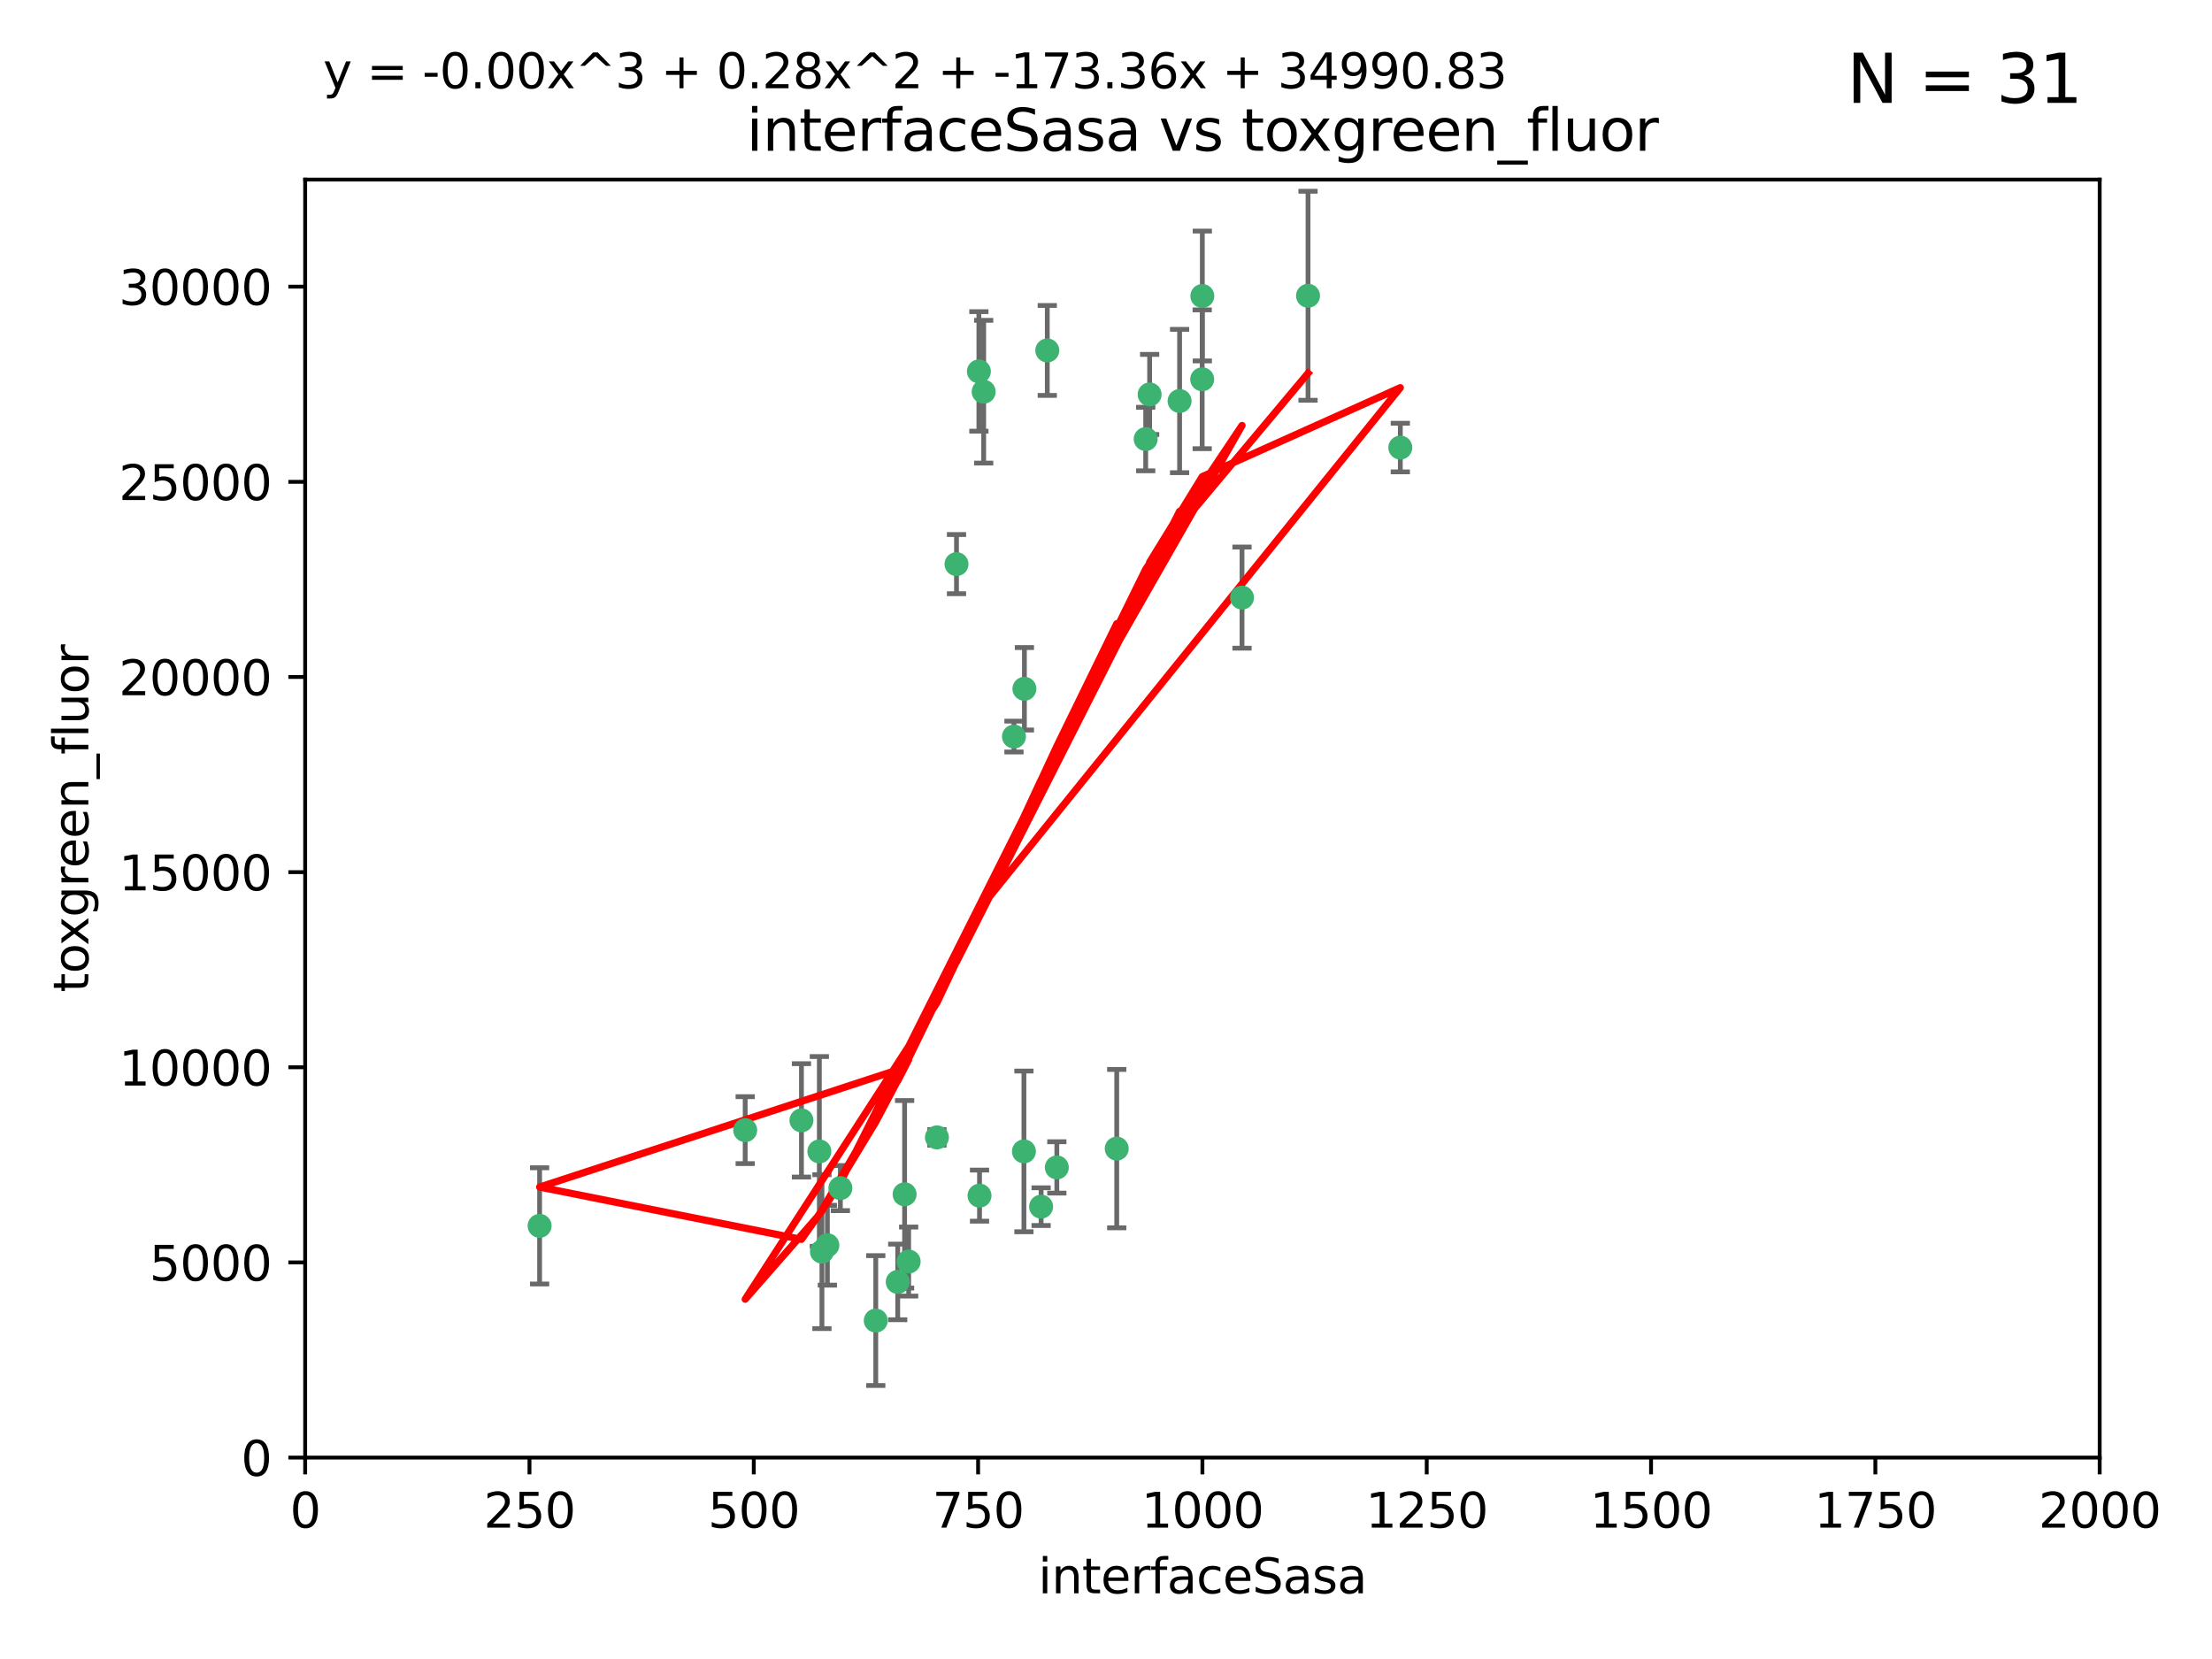 <?xml version="1.0" encoding="utf-8" standalone="no"?>
<!DOCTYPE svg PUBLIC "-//W3C//DTD SVG 1.1//EN"
  "http://www.w3.org/Graphics/SVG/1.1/DTD/svg11.dtd">
<svg xmlns:xlink="http://www.w3.org/1999/xlink" width="460.8pt" height="345.6pt" viewBox="0 0 460.8 345.6" xmlns="http://www.w3.org/2000/svg" version="1.1">
 <defs>
  <style type="text/css">*{stroke-linejoin: round; stroke-linecap: butt}</style>
 </defs>
 <g id="figure_1">
  <g id="patch_1">
   <path d="M 0 345.6 
L 460.8 345.6 
L 460.8 0 
L 0 0 
z
" style="fill: #ffffff"/>
  </g>
  <g id="axes_1">
   <g id="patch_2">
    <path d="M 63.571 303.64 
L 437.4 303.64 
L 437.4 37.411 
L 63.571 37.411 
z
" style="fill: #ffffff"/>
   </g>
   <g id="PathCollection_1">
    <defs>
     <path id="mfb8c1e4108" d="M 0 1.118 
C 0.297 1.118 0.581 1 0.791 0.791 
C 1 0.581 1.118 0.297 1.118 0 
C 1.118 -0.297 1 -0.581 0.791 -0.791 
C 0.581 -1 0.297 -1.118 0 -1.118 
C -0.297 -1.118 -0.581 -1 -0.791 -0.791 
C -1 -0.581 -1.118 -0.297 -1.118 0 
C -1.118 0.297 -1 0.581 -0.791 0.791 
C -0.581 1 -0.297 1.118 0 1.118 
z
" style="stroke: #3cb371"/>
    </defs>
    <g clip-path="url(#pf3db6f2de0)">
     <use xlink:href="#mfb8c1e4108" x="272.484" y="61.614" style="fill: #3cb371; stroke: #3cb371"/>
     <use xlink:href="#mfb8c1e4108" x="239.489" y="82.171" style="fill: #3cb371; stroke: #3cb371"/>
     <use xlink:href="#mfb8c1e4108" x="250.437" y="79.013" style="fill: #3cb371; stroke: #3cb371"/>
     <use xlink:href="#mfb8c1e4108" x="218.168" y="73.004" style="fill: #3cb371; stroke: #3cb371"/>
     <use xlink:href="#mfb8c1e4108" x="258.734" y="124.496" style="fill: #3cb371; stroke: #3cb371"/>
     <use xlink:href="#mfb8c1e4108" x="238.669" y="91.463" style="fill: #3cb371; stroke: #3cb371"/>
     <use xlink:href="#mfb8c1e4108" x="213.404" y="143.488" style="fill: #3cb371; stroke: #3cb371"/>
     <use xlink:href="#mfb8c1e4108" x="245.731" y="83.54" style="fill: #3cb371; stroke: #3cb371"/>
     <use xlink:href="#mfb8c1e4108" x="204.916" y="81.601" style="fill: #3cb371; stroke: #3cb371"/>
     <use xlink:href="#mfb8c1e4108" x="291.711" y="93.237" style="fill: #3cb371; stroke: #3cb371"/>
     <use xlink:href="#mfb8c1e4108" x="250.465" y="61.664" style="fill: #3cb371; stroke: #3cb371"/>
     <use xlink:href="#mfb8c1e4108" x="199.256" y="117.515" style="fill: #3cb371; stroke: #3cb371"/>
     <use xlink:href="#mfb8c1e4108" x="216.882" y="251.367" style="fill: #3cb371; stroke: #3cb371"/>
     <use xlink:href="#mfb8c1e4108" x="203.92" y="77.373" style="fill: #3cb371; stroke: #3cb371"/>
     <use xlink:href="#mfb8c1e4108" x="232.635" y="239.279" style="fill: #3cb371; stroke: #3cb371"/>
     <use xlink:href="#mfb8c1e4108" x="220.157" y="243.195" style="fill: #3cb371; stroke: #3cb371"/>
     <use xlink:href="#mfb8c1e4108" x="211.23" y="153.437" style="fill: #3cb371; stroke: #3cb371"/>
     <use xlink:href="#mfb8c1e4108" x="213.303" y="239.858" style="fill: #3cb371; stroke: #3cb371"/>
     <use xlink:href="#mfb8c1e4108" x="175.066" y="247.505" style="fill: #3cb371; stroke: #3cb371"/>
     <use xlink:href="#mfb8c1e4108" x="172.357" y="259.404" style="fill: #3cb371; stroke: #3cb371"/>
     <use xlink:href="#mfb8c1e4108" x="166.957" y="233.39" style="fill: #3cb371; stroke: #3cb371"/>
     <use xlink:href="#mfb8c1e4108" x="112.41" y="255.371" style="fill: #3cb371; stroke: #3cb371"/>
     <use xlink:href="#mfb8c1e4108" x="188.445" y="248.797" style="fill: #3cb371; stroke: #3cb371"/>
     <use xlink:href="#mfb8c1e4108" x="170.686" y="239.862" style="fill: #3cb371; stroke: #3cb371"/>
     <use xlink:href="#mfb8c1e4108" x="155.238" y="235.431" style="fill: #3cb371; stroke: #3cb371"/>
     <use xlink:href="#mfb8c1e4108" x="195.181" y="236.943" style="fill: #3cb371; stroke: #3cb371"/>
     <use xlink:href="#mfb8c1e4108" x="204.052" y="249.072" style="fill: #3cb371; stroke: #3cb371"/>
     <use xlink:href="#mfb8c1e4108" x="187.013" y="267.05" style="fill: #3cb371; stroke: #3cb371"/>
     <use xlink:href="#mfb8c1e4108" x="189.29" y="262.805" style="fill: #3cb371; stroke: #3cb371"/>
     <use xlink:href="#mfb8c1e4108" x="182.439" y="275.102" style="fill: #3cb371; stroke: #3cb371"/>
     <use xlink:href="#mfb8c1e4108" x="171.225" y="260.738" style="fill: #3cb371; stroke: #3cb371"/>
    </g>
   </g>
   <g id="matplotlib.axis_1">
    <g id="xtick_1">
     <g id="line2d_1">
      <defs>
       <path id="mc86c12ac5c" d="M 0 0 
L 0 3.5 
" style="stroke: #000000; stroke-width: 0.8"/>
      </defs>
      <g>
       <use xlink:href="#mc86c12ac5c" x="63.571" y="303.64" style="stroke: #000000; stroke-width: 0.8"/>
      </g>
     </g>
     <g id="text_1">
      <!-- 0 -->
      <g transform="translate(60.39 318.238)scale(0.1 -0.1)">
       <defs>
        <path id="DejaVuSans-30" d="M 2034 4250 
Q 1547 4250 1301 3770 
Q 1056 3291 1056 2328 
Q 1056 1369 1301 889 
Q 1547 409 2034 409 
Q 2525 409 2770 889 
Q 3016 1369 3016 2328 
Q 3016 3291 2770 3770 
Q 2525 4250 2034 4250 
z
M 2034 4750 
Q 2819 4750 3233 4129 
Q 3647 3509 3647 2328 
Q 3647 1150 3233 529 
Q 2819 -91 2034 -91 
Q 1250 -91 836 529 
Q 422 1150 422 2328 
Q 422 3509 836 4129 
Q 1250 4750 2034 4750 
z
" transform="scale(0.016)"/>
       </defs>
       <use xlink:href="#DejaVuSans-30"/>
      </g>
     </g>
    </g>
    <g id="xtick_2">
     <g id="line2d_2">
      <g>
       <use xlink:href="#mc86c12ac5c" x="110.3" y="303.64" style="stroke: #000000; stroke-width: 0.8"/>
      </g>
     </g>
     <g id="text_2">
      <!-- 250 -->
      <g transform="translate(100.756 318.238)scale(0.1 -0.1)">
       <defs>
        <path id="DejaVuSans-32" d="M 1228 531 
L 3431 531 
L 3431 0 
L 469 0 
L 469 531 
Q 828 903 1448 1529 
Q 2069 2156 2228 2338 
Q 2531 2678 2651 2914 
Q 2772 3150 2772 3378 
Q 2772 3750 2511 3984 
Q 2250 4219 1831 4219 
Q 1534 4219 1204 4116 
Q 875 4013 500 3803 
L 500 4441 
Q 881 4594 1212 4672 
Q 1544 4750 1819 4750 
Q 2544 4750 2975 4387 
Q 3406 4025 3406 3419 
Q 3406 3131 3298 2873 
Q 3191 2616 2906 2266 
Q 2828 2175 2409 1742 
Q 1991 1309 1228 531 
z
" transform="scale(0.016)"/>
        <path id="DejaVuSans-35" d="M 691 4666 
L 3169 4666 
L 3169 4134 
L 1269 4134 
L 1269 2991 
Q 1406 3038 1543 3061 
Q 1681 3084 1819 3084 
Q 2600 3084 3056 2656 
Q 3513 2228 3513 1497 
Q 3513 744 3044 326 
Q 2575 -91 1722 -91 
Q 1428 -91 1123 -41 
Q 819 9 494 109 
L 494 744 
Q 775 591 1075 516 
Q 1375 441 1709 441 
Q 2250 441 2565 725 
Q 2881 1009 2881 1497 
Q 2881 1984 2565 2268 
Q 2250 2553 1709 2553 
Q 1456 2553 1204 2497 
Q 953 2441 691 2322 
L 691 4666 
z
" transform="scale(0.016)"/>
       </defs>
       <use xlink:href="#DejaVuSans-32"/>
       <use xlink:href="#DejaVuSans-35" x="63.623"/>
       <use xlink:href="#DejaVuSans-30" x="127.246"/>
      </g>
     </g>
    </g>
    <g id="xtick_3">
     <g id="line2d_3">
      <g>
       <use xlink:href="#mc86c12ac5c" x="157.028" y="303.64" style="stroke: #000000; stroke-width: 0.8"/>
      </g>
     </g>
     <g id="text_3">
      <!-- 500 -->
      <g transform="translate(147.485 318.238)scale(0.1 -0.1)">
       <use xlink:href="#DejaVuSans-35"/>
       <use xlink:href="#DejaVuSans-30" x="63.623"/>
       <use xlink:href="#DejaVuSans-30" x="127.246"/>
      </g>
     </g>
    </g>
    <g id="xtick_4">
     <g id="line2d_4">
      <g>
       <use xlink:href="#mc86c12ac5c" x="203.757" y="303.64" style="stroke: #000000; stroke-width: 0.8"/>
      </g>
     </g>
     <g id="text_4">
      <!-- 750 -->
      <g transform="translate(194.213 318.238)scale(0.1 -0.1)">
       <defs>
        <path id="DejaVuSans-37" d="M 525 4666 
L 3525 4666 
L 3525 4397 
L 1831 0 
L 1172 0 
L 2766 4134 
L 525 4134 
L 525 4666 
z
" transform="scale(0.016)"/>
       </defs>
       <use xlink:href="#DejaVuSans-37"/>
       <use xlink:href="#DejaVuSans-35" x="63.623"/>
       <use xlink:href="#DejaVuSans-30" x="127.246"/>
      </g>
     </g>
    </g>
    <g id="xtick_5">
     <g id="line2d_5">
      <g>
       <use xlink:href="#mc86c12ac5c" x="250.486" y="303.64" style="stroke: #000000; stroke-width: 0.8"/>
      </g>
     </g>
     <g id="text_5">
      <!-- 1000 -->
      <g transform="translate(237.761 318.238)scale(0.1 -0.1)">
       <defs>
        <path id="DejaVuSans-31" d="M 794 531 
L 1825 531 
L 1825 4091 
L 703 3866 
L 703 4441 
L 1819 4666 
L 2450 4666 
L 2450 531 
L 3481 531 
L 3481 0 
L 794 0 
L 794 531 
z
" transform="scale(0.016)"/>
       </defs>
       <use xlink:href="#DejaVuSans-31"/>
       <use xlink:href="#DejaVuSans-30" x="63.623"/>
       <use xlink:href="#DejaVuSans-30" x="127.246"/>
       <use xlink:href="#DejaVuSans-30" x="190.869"/>
      </g>
     </g>
    </g>
    <g id="xtick_6">
     <g id="line2d_6">
      <g>
       <use xlink:href="#mc86c12ac5c" x="297.214" y="303.64" style="stroke: #000000; stroke-width: 0.8"/>
      </g>
     </g>
     <g id="text_6">
      <!-- 1250 -->
      <g transform="translate(284.489 318.238)scale(0.1 -0.1)">
       <use xlink:href="#DejaVuSans-31"/>
       <use xlink:href="#DejaVuSans-32" x="63.623"/>
       <use xlink:href="#DejaVuSans-35" x="127.246"/>
       <use xlink:href="#DejaVuSans-30" x="190.869"/>
      </g>
     </g>
    </g>
    <g id="xtick_7">
     <g id="line2d_7">
      <g>
       <use xlink:href="#mc86c12ac5c" x="343.943" y="303.64" style="stroke: #000000; stroke-width: 0.8"/>
      </g>
     </g>
     <g id="text_7">
      <!-- 1500 -->
      <g transform="translate(331.218 318.238)scale(0.1 -0.1)">
       <use xlink:href="#DejaVuSans-31"/>
       <use xlink:href="#DejaVuSans-35" x="63.623"/>
       <use xlink:href="#DejaVuSans-30" x="127.246"/>
       <use xlink:href="#DejaVuSans-30" x="190.869"/>
      </g>
     </g>
    </g>
    <g id="xtick_8">
     <g id="line2d_8">
      <g>
       <use xlink:href="#mc86c12ac5c" x="390.671" y="303.64" style="stroke: #000000; stroke-width: 0.8"/>
      </g>
     </g>
     <g id="text_8">
      <!-- 1750 -->
      <g transform="translate(377.946 318.238)scale(0.1 -0.1)">
       <use xlink:href="#DejaVuSans-31"/>
       <use xlink:href="#DejaVuSans-37" x="63.623"/>
       <use xlink:href="#DejaVuSans-35" x="127.246"/>
       <use xlink:href="#DejaVuSans-30" x="190.869"/>
      </g>
     </g>
    </g>
    <g id="xtick_9">
     <g id="line2d_9">
      <g>
       <use xlink:href="#mc86c12ac5c" x="437.4" y="303.64" style="stroke: #000000; stroke-width: 0.8"/>
      </g>
     </g>
     <g id="text_9">
      <!-- 2000 -->
      <g transform="translate(424.675 318.238)scale(0.1 -0.1)">
       <use xlink:href="#DejaVuSans-32"/>
       <use xlink:href="#DejaVuSans-30" x="63.623"/>
       <use xlink:href="#DejaVuSans-30" x="127.246"/>
       <use xlink:href="#DejaVuSans-30" x="190.869"/>
      </g>
     </g>
    </g>
    <g id="text_10">
     <!-- interfaceSasa -->
     <g transform="translate(216.279 331.917)scale(0.1 -0.1)">
      <defs>
       <path id="DejaVuSans-69" d="M 603 3500 
L 1178 3500 
L 1178 0 
L 603 0 
L 603 3500 
z
M 603 4863 
L 1178 4863 
L 1178 4134 
L 603 4134 
L 603 4863 
z
" transform="scale(0.016)"/>
       <path id="DejaVuSans-6e" d="M 3513 2113 
L 3513 0 
L 2938 0 
L 2938 2094 
Q 2938 2591 2744 2837 
Q 2550 3084 2163 3084 
Q 1697 3084 1428 2787 
Q 1159 2491 1159 1978 
L 1159 0 
L 581 0 
L 581 3500 
L 1159 3500 
L 1159 2956 
Q 1366 3272 1645 3428 
Q 1925 3584 2291 3584 
Q 2894 3584 3203 3211 
Q 3513 2838 3513 2113 
z
" transform="scale(0.016)"/>
       <path id="DejaVuSans-74" d="M 1172 4494 
L 1172 3500 
L 2356 3500 
L 2356 3053 
L 1172 3053 
L 1172 1153 
Q 1172 725 1289 603 
Q 1406 481 1766 481 
L 2356 481 
L 2356 0 
L 1766 0 
Q 1100 0 847 248 
Q 594 497 594 1153 
L 594 3053 
L 172 3053 
L 172 3500 
L 594 3500 
L 594 4494 
L 1172 4494 
z
" transform="scale(0.016)"/>
       <path id="DejaVuSans-65" d="M 3597 1894 
L 3597 1613 
L 953 1613 
Q 991 1019 1311 708 
Q 1631 397 2203 397 
Q 2534 397 2845 478 
Q 3156 559 3463 722 
L 3463 178 
Q 3153 47 2828 -22 
Q 2503 -91 2169 -91 
Q 1331 -91 842 396 
Q 353 884 353 1716 
Q 353 2575 817 3079 
Q 1281 3584 2069 3584 
Q 2775 3584 3186 3129 
Q 3597 2675 3597 1894 
z
M 3022 2063 
Q 3016 2534 2758 2815 
Q 2500 3097 2075 3097 
Q 1594 3097 1305 2825 
Q 1016 2553 972 2059 
L 3022 2063 
z
" transform="scale(0.016)"/>
       <path id="DejaVuSans-72" d="M 2631 2963 
Q 2534 3019 2420 3045 
Q 2306 3072 2169 3072 
Q 1681 3072 1420 2755 
Q 1159 2438 1159 1844 
L 1159 0 
L 581 0 
L 581 3500 
L 1159 3500 
L 1159 2956 
Q 1341 3275 1631 3429 
Q 1922 3584 2338 3584 
Q 2397 3584 2469 3576 
Q 2541 3569 2628 3553 
L 2631 2963 
z
" transform="scale(0.016)"/>
       <path id="DejaVuSans-66" d="M 2375 4863 
L 2375 4384 
L 1825 4384 
Q 1516 4384 1395 4259 
Q 1275 4134 1275 3809 
L 1275 3500 
L 2222 3500 
L 2222 3053 
L 1275 3053 
L 1275 0 
L 697 0 
L 697 3053 
L 147 3053 
L 147 3500 
L 697 3500 
L 697 3744 
Q 697 4328 969 4595 
Q 1241 4863 1831 4863 
L 2375 4863 
z
" transform="scale(0.016)"/>
       <path id="DejaVuSans-61" d="M 2194 1759 
Q 1497 1759 1228 1600 
Q 959 1441 959 1056 
Q 959 750 1161 570 
Q 1363 391 1709 391 
Q 2188 391 2477 730 
Q 2766 1069 2766 1631 
L 2766 1759 
L 2194 1759 
z
M 3341 1997 
L 3341 0 
L 2766 0 
L 2766 531 
Q 2569 213 2275 61 
Q 1981 -91 1556 -91 
Q 1019 -91 701 211 
Q 384 513 384 1019 
Q 384 1609 779 1909 
Q 1175 2209 1959 2209 
L 2766 2209 
L 2766 2266 
Q 2766 2663 2505 2880 
Q 2244 3097 1772 3097 
Q 1472 3097 1187 3025 
Q 903 2953 641 2809 
L 641 3341 
Q 956 3463 1253 3523 
Q 1550 3584 1831 3584 
Q 2591 3584 2966 3190 
Q 3341 2797 3341 1997 
z
" transform="scale(0.016)"/>
       <path id="DejaVuSans-63" d="M 3122 3366 
L 3122 2828 
Q 2878 2963 2633 3030 
Q 2388 3097 2138 3097 
Q 1578 3097 1268 2742 
Q 959 2388 959 1747 
Q 959 1106 1268 751 
Q 1578 397 2138 397 
Q 2388 397 2633 464 
Q 2878 531 3122 666 
L 3122 134 
Q 2881 22 2623 -34 
Q 2366 -91 2075 -91 
Q 1284 -91 818 406 
Q 353 903 353 1747 
Q 353 2603 823 3093 
Q 1294 3584 2113 3584 
Q 2378 3584 2631 3529 
Q 2884 3475 3122 3366 
z
" transform="scale(0.016)"/>
       <path id="DejaVuSans-53" d="M 3425 4513 
L 3425 3897 
Q 3066 4069 2747 4153 
Q 2428 4238 2131 4238 
Q 1616 4238 1336 4038 
Q 1056 3838 1056 3469 
Q 1056 3159 1242 3001 
Q 1428 2844 1947 2747 
L 2328 2669 
Q 3034 2534 3370 2195 
Q 3706 1856 3706 1288 
Q 3706 609 3251 259 
Q 2797 -91 1919 -91 
Q 1588 -91 1214 -16 
Q 841 59 441 206 
L 441 856 
Q 825 641 1194 531 
Q 1563 422 1919 422 
Q 2459 422 2753 634 
Q 3047 847 3047 1241 
Q 3047 1584 2836 1778 
Q 2625 1972 2144 2069 
L 1759 2144 
Q 1053 2284 737 2584 
Q 422 2884 422 3419 
Q 422 4038 858 4394 
Q 1294 4750 2059 4750 
Q 2388 4750 2728 4690 
Q 3069 4631 3425 4513 
z
" transform="scale(0.016)"/>
       <path id="DejaVuSans-73" d="M 2834 3397 
L 2834 2853 
Q 2591 2978 2328 3040 
Q 2066 3103 1784 3103 
Q 1356 3103 1142 2972 
Q 928 2841 928 2578 
Q 928 2378 1081 2264 
Q 1234 2150 1697 2047 
L 1894 2003 
Q 2506 1872 2764 1633 
Q 3022 1394 3022 966 
Q 3022 478 2636 193 
Q 2250 -91 1575 -91 
Q 1294 -91 989 -36 
Q 684 19 347 128 
L 347 722 
Q 666 556 975 473 
Q 1284 391 1588 391 
Q 1994 391 2212 530 
Q 2431 669 2431 922 
Q 2431 1156 2273 1281 
Q 2116 1406 1581 1522 
L 1381 1569 
Q 847 1681 609 1914 
Q 372 2147 372 2553 
Q 372 3047 722 3315 
Q 1072 3584 1716 3584 
Q 2034 3584 2315 3537 
Q 2597 3491 2834 3397 
z
" transform="scale(0.016)"/>
      </defs>
      <use xlink:href="#DejaVuSans-69"/>
      <use xlink:href="#DejaVuSans-6e" x="27.783"/>
      <use xlink:href="#DejaVuSans-74" x="91.162"/>
      <use xlink:href="#DejaVuSans-65" x="130.371"/>
      <use xlink:href="#DejaVuSans-72" x="191.895"/>
      <use xlink:href="#DejaVuSans-66" x="233.008"/>
      <use xlink:href="#DejaVuSans-61" x="268.213"/>
      <use xlink:href="#DejaVuSans-63" x="329.492"/>
      <use xlink:href="#DejaVuSans-65" x="384.473"/>
      <use xlink:href="#DejaVuSans-53" x="445.996"/>
      <use xlink:href="#DejaVuSans-61" x="509.473"/>
      <use xlink:href="#DejaVuSans-73" x="570.752"/>
      <use xlink:href="#DejaVuSans-61" x="622.852"/>
     </g>
    </g>
   </g>
   <g id="matplotlib.axis_2">
    <g id="ytick_1">
     <g id="line2d_10">
      <defs>
       <path id="m702f157331" d="M 0 0 
L -3.5 0 
" style="stroke: #000000; stroke-width: 0.8"/>
      </defs>
      <g>
       <use xlink:href="#m702f157331" x="63.571" y="303.64" style="stroke: #000000; stroke-width: 0.8"/>
      </g>
     </g>
     <g id="text_11">
      <!-- 0 -->
      <g transform="translate(50.209 307.439)scale(0.1 -0.1)">
       <use xlink:href="#DejaVuSans-30"/>
      </g>
     </g>
    </g>
    <g id="ytick_2">
     <g id="line2d_11">
      <g>
       <use xlink:href="#m702f157331" x="63.571" y="262.986" style="stroke: #000000; stroke-width: 0.8"/>
      </g>
     </g>
     <g id="text_12">
      <!-- 5000 -->
      <g transform="translate(31.121 266.786)scale(0.1 -0.1)">
       <use xlink:href="#DejaVuSans-35"/>
       <use xlink:href="#DejaVuSans-30" x="63.623"/>
       <use xlink:href="#DejaVuSans-30" x="127.246"/>
       <use xlink:href="#DejaVuSans-30" x="190.869"/>
      </g>
     </g>
    </g>
    <g id="ytick_3">
     <g id="line2d_12">
      <g>
       <use xlink:href="#m702f157331" x="63.571" y="222.333" style="stroke: #000000; stroke-width: 0.8"/>
      </g>
     </g>
     <g id="text_13">
      <!-- 10000 -->
      <g transform="translate(24.759 226.132)scale(0.1 -0.1)">
       <use xlink:href="#DejaVuSans-31"/>
       <use xlink:href="#DejaVuSans-30" x="63.623"/>
       <use xlink:href="#DejaVuSans-30" x="127.246"/>
       <use xlink:href="#DejaVuSans-30" x="190.869"/>
       <use xlink:href="#DejaVuSans-30" x="254.492"/>
      </g>
     </g>
    </g>
    <g id="ytick_4">
     <g id="line2d_13">
      <g>
       <use xlink:href="#m702f157331" x="63.571" y="181.679" style="stroke: #000000; stroke-width: 0.8"/>
      </g>
     </g>
     <g id="text_14">
      <!-- 15000 -->
      <g transform="translate(24.759 185.478)scale(0.1 -0.1)">
       <use xlink:href="#DejaVuSans-31"/>
       <use xlink:href="#DejaVuSans-35" x="63.623"/>
       <use xlink:href="#DejaVuSans-30" x="127.246"/>
       <use xlink:href="#DejaVuSans-30" x="190.869"/>
       <use xlink:href="#DejaVuSans-30" x="254.492"/>
      </g>
     </g>
    </g>
    <g id="ytick_5">
     <g id="line2d_14">
      <g>
       <use xlink:href="#m702f157331" x="63.571" y="141.026" style="stroke: #000000; stroke-width: 0.8"/>
      </g>
     </g>
     <g id="text_15">
      <!-- 20000 -->
      <g transform="translate(24.759 144.825)scale(0.1 -0.1)">
       <use xlink:href="#DejaVuSans-32"/>
       <use xlink:href="#DejaVuSans-30" x="63.623"/>
       <use xlink:href="#DejaVuSans-30" x="127.246"/>
       <use xlink:href="#DejaVuSans-30" x="190.869"/>
       <use xlink:href="#DejaVuSans-30" x="254.492"/>
      </g>
     </g>
    </g>
    <g id="ytick_6">
     <g id="line2d_15">
      <g>
       <use xlink:href="#m702f157331" x="63.571" y="100.372" style="stroke: #000000; stroke-width: 0.8"/>
      </g>
     </g>
     <g id="text_16">
      <!-- 25000 -->
      <g transform="translate(24.759 104.171)scale(0.1 -0.1)">
       <use xlink:href="#DejaVuSans-32"/>
       <use xlink:href="#DejaVuSans-35" x="63.623"/>
       <use xlink:href="#DejaVuSans-30" x="127.246"/>
       <use xlink:href="#DejaVuSans-30" x="190.869"/>
       <use xlink:href="#DejaVuSans-30" x="254.492"/>
      </g>
     </g>
    </g>
    <g id="ytick_7">
     <g id="line2d_16">
      <g>
       <use xlink:href="#m702f157331" x="63.571" y="59.718" style="stroke: #000000; stroke-width: 0.8"/>
      </g>
     </g>
     <g id="text_17">
      <!-- 30000 -->
      <g transform="translate(24.759 63.518)scale(0.1 -0.1)">
       <defs>
        <path id="DejaVuSans-33" d="M 2597 2516 
Q 3050 2419 3304 2112 
Q 3559 1806 3559 1356 
Q 3559 666 3084 287 
Q 2609 -91 1734 -91 
Q 1441 -91 1130 -33 
Q 819 25 488 141 
L 488 750 
Q 750 597 1062 519 
Q 1375 441 1716 441 
Q 2309 441 2620 675 
Q 2931 909 2931 1356 
Q 2931 1769 2642 2001 
Q 2353 2234 1838 2234 
L 1294 2234 
L 1294 2753 
L 1863 2753 
Q 2328 2753 2575 2939 
Q 2822 3125 2822 3475 
Q 2822 3834 2567 4026 
Q 2313 4219 1838 4219 
Q 1578 4219 1281 4162 
Q 984 4106 628 3988 
L 628 4550 
Q 988 4650 1302 4700 
Q 1616 4750 1894 4750 
Q 2613 4750 3031 4423 
Q 3450 4097 3450 3541 
Q 3450 3153 3228 2886 
Q 3006 2619 2597 2516 
z
" transform="scale(0.016)"/>
       </defs>
       <use xlink:href="#DejaVuSans-33"/>
       <use xlink:href="#DejaVuSans-30" x="63.623"/>
       <use xlink:href="#DejaVuSans-30" x="127.246"/>
       <use xlink:href="#DejaVuSans-30" x="190.869"/>
       <use xlink:href="#DejaVuSans-30" x="254.492"/>
      </g>
     </g>
    </g>
    <g id="text_18">
     <!-- toxgreen_fluor -->
     <g transform="translate(18.401 206.72)rotate(-90)scale(0.1 -0.1)">
      <defs>
       <path id="DejaVuSans-6f" d="M 1959 3097 
Q 1497 3097 1228 2736 
Q 959 2375 959 1747 
Q 959 1119 1226 758 
Q 1494 397 1959 397 
Q 2419 397 2687 759 
Q 2956 1122 2956 1747 
Q 2956 2369 2687 2733 
Q 2419 3097 1959 3097 
z
M 1959 3584 
Q 2709 3584 3137 3096 
Q 3566 2609 3566 1747 
Q 3566 888 3137 398 
Q 2709 -91 1959 -91 
Q 1206 -91 779 398 
Q 353 888 353 1747 
Q 353 2609 779 3096 
Q 1206 3584 1959 3584 
z
" transform="scale(0.016)"/>
       <path id="DejaVuSans-78" d="M 3513 3500 
L 2247 1797 
L 3578 0 
L 2900 0 
L 1881 1375 
L 863 0 
L 184 0 
L 1544 1831 
L 300 3500 
L 978 3500 
L 1906 2253 
L 2834 3500 
L 3513 3500 
z
" transform="scale(0.016)"/>
       <path id="DejaVuSans-67" d="M 2906 1791 
Q 2906 2416 2648 2759 
Q 2391 3103 1925 3103 
Q 1463 3103 1205 2759 
Q 947 2416 947 1791 
Q 947 1169 1205 825 
Q 1463 481 1925 481 
Q 2391 481 2648 825 
Q 2906 1169 2906 1791 
z
M 3481 434 
Q 3481 -459 3084 -895 
Q 2688 -1331 1869 -1331 
Q 1566 -1331 1297 -1286 
Q 1028 -1241 775 -1147 
L 775 -588 
Q 1028 -725 1275 -790 
Q 1522 -856 1778 -856 
Q 2344 -856 2625 -561 
Q 2906 -266 2906 331 
L 2906 616 
Q 2728 306 2450 153 
Q 2172 0 1784 0 
Q 1141 0 747 490 
Q 353 981 353 1791 
Q 353 2603 747 3093 
Q 1141 3584 1784 3584 
Q 2172 3584 2450 3431 
Q 2728 3278 2906 2969 
L 2906 3500 
L 3481 3500 
L 3481 434 
z
" transform="scale(0.016)"/>
       <path id="DejaVuSans-5f" d="M 3263 -1063 
L 3263 -1509 
L -63 -1509 
L -63 -1063 
L 3263 -1063 
z
" transform="scale(0.016)"/>
       <path id="DejaVuSans-6c" d="M 603 4863 
L 1178 4863 
L 1178 0 
L 603 0 
L 603 4863 
z
" transform="scale(0.016)"/>
       <path id="DejaVuSans-75" d="M 544 1381 
L 544 3500 
L 1119 3500 
L 1119 1403 
Q 1119 906 1312 657 
Q 1506 409 1894 409 
Q 2359 409 2629 706 
Q 2900 1003 2900 1516 
L 2900 3500 
L 3475 3500 
L 3475 0 
L 2900 0 
L 2900 538 
Q 2691 219 2414 64 
Q 2138 -91 1772 -91 
Q 1169 -91 856 284 
Q 544 659 544 1381 
z
M 1991 3584 
L 1991 3584 
z
" transform="scale(0.016)"/>
      </defs>
      <use xlink:href="#DejaVuSans-74"/>
      <use xlink:href="#DejaVuSans-6f" x="39.209"/>
      <use xlink:href="#DejaVuSans-78" x="97.266"/>
      <use xlink:href="#DejaVuSans-67" x="156.445"/>
      <use xlink:href="#DejaVuSans-72" x="219.922"/>
      <use xlink:href="#DejaVuSans-65" x="258.785"/>
      <use xlink:href="#DejaVuSans-65" x="320.309"/>
      <use xlink:href="#DejaVuSans-6e" x="381.832"/>
      <use xlink:href="#DejaVuSans-5f" x="445.211"/>
      <use xlink:href="#DejaVuSans-66" x="495.211"/>
      <use xlink:href="#DejaVuSans-6c" x="530.416"/>
      <use xlink:href="#DejaVuSans-75" x="558.199"/>
      <use xlink:href="#DejaVuSans-6f" x="621.578"/>
      <use xlink:href="#DejaVuSans-72" x="682.76"/>
     </g>
    </g>
   </g>
   <g id="LineCollection_1">
    <path d="M 272.484 83.38 
L 272.484 39.848 
" clip-path="url(#pf3db6f2de0)" style="fill: none; stroke: #696969"/>
    <path d="M 239.489 90.514 
L 239.489 73.828 
" clip-path="url(#pf3db6f2de0)" style="fill: none; stroke: #696969"/>
    <path d="M 250.437 93.467 
L 250.437 64.559 
" clip-path="url(#pf3db6f2de0)" style="fill: none; stroke: #696969"/>
    <path d="M 218.168 82.377 
L 218.168 63.632 
" clip-path="url(#pf3db6f2de0)" style="fill: none; stroke: #696969"/>
    <path d="M 258.734 135.03 
L 258.734 113.961 
" clip-path="url(#pf3db6f2de0)" style="fill: none; stroke: #696969"/>
    <path d="M 238.669 98.075 
L 238.669 84.85 
" clip-path="url(#pf3db6f2de0)" style="fill: none; stroke: #696969"/>
    <path d="M 213.404 152.078 
L 213.404 134.898 
" clip-path="url(#pf3db6f2de0)" style="fill: none; stroke: #696969"/>
    <path d="M 245.731 98.468 
L 245.731 68.613 
" clip-path="url(#pf3db6f2de0)" style="fill: none; stroke: #696969"/>
    <path d="M 204.916 96.47 
L 204.916 66.732 
" clip-path="url(#pf3db6f2de0)" style="fill: none; stroke: #696969"/>
    <path d="M 291.711 98.3 
L 291.711 88.175 
" clip-path="url(#pf3db6f2de0)" style="fill: none; stroke: #696969"/>
    <path d="M 250.465 75.185 
L 250.465 48.142 
" clip-path="url(#pf3db6f2de0)" style="fill: none; stroke: #696969"/>
    <path d="M 199.256 123.677 
L 199.256 111.354 
" clip-path="url(#pf3db6f2de0)" style="fill: none; stroke: #696969"/>
    <path d="M 216.882 255.294 
L 216.882 247.44 
" clip-path="url(#pf3db6f2de0)" style="fill: none; stroke: #696969"/>
    <path d="M 203.92 89.821 
L 203.92 64.926 
" clip-path="url(#pf3db6f2de0)" style="fill: none; stroke: #696969"/>
    <path d="M 232.635 255.778 
L 232.635 222.78 
" clip-path="url(#pf3db6f2de0)" style="fill: none; stroke: #696969"/>
    <path d="M 220.157 248.545 
L 220.157 237.845 
" clip-path="url(#pf3db6f2de0)" style="fill: none; stroke: #696969"/>
    <path d="M 211.23 156.651 
L 211.23 150.223 
" clip-path="url(#pf3db6f2de0)" style="fill: none; stroke: #696969"/>
    <path d="M 213.303 256.597 
L 213.303 223.118 
" clip-path="url(#pf3db6f2de0)" style="fill: none; stroke: #696969"/>
    <path d="M 175.066 252.2 
L 175.066 242.809 
" clip-path="url(#pf3db6f2de0)" style="fill: none; stroke: #696969"/>
    <path d="M 172.357 267.717 
L 172.357 251.092 
" clip-path="url(#pf3db6f2de0)" style="fill: none; stroke: #696969"/>
    <path d="M 166.957 245.201 
L 166.957 221.579 
" clip-path="url(#pf3db6f2de0)" style="fill: none; stroke: #696969"/>
    <path d="M 112.41 267.477 
L 112.41 243.266 
" clip-path="url(#pf3db6f2de0)" style="fill: none; stroke: #696969"/>
    <path d="M 188.445 268.328 
L 188.445 229.266 
" clip-path="url(#pf3db6f2de0)" style="fill: none; stroke: #696969"/>
    <path d="M 170.686 259.624 
L 170.686 220.1 
" clip-path="url(#pf3db6f2de0)" style="fill: none; stroke: #696969"/>
    <path d="M 155.238 242.403 
L 155.238 228.458 
" clip-path="url(#pf3db6f2de0)" style="fill: none; stroke: #696969"/>
    <path d="M 195.181 238.573 
L 195.181 235.313 
" clip-path="url(#pf3db6f2de0)" style="fill: none; stroke: #696969"/>
    <path d="M 204.052 254.396 
L 204.052 243.748 
" clip-path="url(#pf3db6f2de0)" style="fill: none; stroke: #696969"/>
    <path d="M 187.013 274.924 
L 187.013 259.176 
" clip-path="url(#pf3db6f2de0)" style="fill: none; stroke: #696969"/>
    <path d="M 189.29 269.995 
L 189.29 255.615 
" clip-path="url(#pf3db6f2de0)" style="fill: none; stroke: #696969"/>
    <path d="M 182.439 288.629 
L 182.439 261.576 
" clip-path="url(#pf3db6f2de0)" style="fill: none; stroke: #696969"/>
    <path d="M 171.225 276.765 
L 171.225 244.712 
" clip-path="url(#pf3db6f2de0)" style="fill: none; stroke: #696969"/>
   </g>
   <g id="line2d_17">
    <defs>
     <path id="m6b2df689ed" d="M 2 0 
L -2 -0 
" style="stroke: #696969"/>
    </defs>
    <g clip-path="url(#pf3db6f2de0)">
     <use xlink:href="#m6b2df689ed" x="272.484" y="83.38" style="fill: #696969; stroke: #696969"/>
     <use xlink:href="#m6b2df689ed" x="239.489" y="90.514" style="fill: #696969; stroke: #696969"/>
     <use xlink:href="#m6b2df689ed" x="250.437" y="93.467" style="fill: #696969; stroke: #696969"/>
     <use xlink:href="#m6b2df689ed" x="218.168" y="82.377" style="fill: #696969; stroke: #696969"/>
     <use xlink:href="#m6b2df689ed" x="258.734" y="135.03" style="fill: #696969; stroke: #696969"/>
     <use xlink:href="#m6b2df689ed" x="238.669" y="98.075" style="fill: #696969; stroke: #696969"/>
     <use xlink:href="#m6b2df689ed" x="213.404" y="152.078" style="fill: #696969; stroke: #696969"/>
     <use xlink:href="#m6b2df689ed" x="245.731" y="98.468" style="fill: #696969; stroke: #696969"/>
     <use xlink:href="#m6b2df689ed" x="204.916" y="96.47" style="fill: #696969; stroke: #696969"/>
     <use xlink:href="#m6b2df689ed" x="291.711" y="98.3" style="fill: #696969; stroke: #696969"/>
     <use xlink:href="#m6b2df689ed" x="250.465" y="75.185" style="fill: #696969; stroke: #696969"/>
     <use xlink:href="#m6b2df689ed" x="199.256" y="123.677" style="fill: #696969; stroke: #696969"/>
     <use xlink:href="#m6b2df689ed" x="216.882" y="255.294" style="fill: #696969; stroke: #696969"/>
     <use xlink:href="#m6b2df689ed" x="203.92" y="89.821" style="fill: #696969; stroke: #696969"/>
     <use xlink:href="#m6b2df689ed" x="232.635" y="255.778" style="fill: #696969; stroke: #696969"/>
     <use xlink:href="#m6b2df689ed" x="220.157" y="248.545" style="fill: #696969; stroke: #696969"/>
     <use xlink:href="#m6b2df689ed" x="211.23" y="156.651" style="fill: #696969; stroke: #696969"/>
     <use xlink:href="#m6b2df689ed" x="213.303" y="256.597" style="fill: #696969; stroke: #696969"/>
     <use xlink:href="#m6b2df689ed" x="175.066" y="252.2" style="fill: #696969; stroke: #696969"/>
     <use xlink:href="#m6b2df689ed" x="172.357" y="267.717" style="fill: #696969; stroke: #696969"/>
     <use xlink:href="#m6b2df689ed" x="166.957" y="245.201" style="fill: #696969; stroke: #696969"/>
     <use xlink:href="#m6b2df689ed" x="112.41" y="267.477" style="fill: #696969; stroke: #696969"/>
     <use xlink:href="#m6b2df689ed" x="188.445" y="268.328" style="fill: #696969; stroke: #696969"/>
     <use xlink:href="#m6b2df689ed" x="170.686" y="259.624" style="fill: #696969; stroke: #696969"/>
     <use xlink:href="#m6b2df689ed" x="155.238" y="242.403" style="fill: #696969; stroke: #696969"/>
     <use xlink:href="#m6b2df689ed" x="195.181" y="238.573" style="fill: #696969; stroke: #696969"/>
     <use xlink:href="#m6b2df689ed" x="204.052" y="254.396" style="fill: #696969; stroke: #696969"/>
     <use xlink:href="#m6b2df689ed" x="187.013" y="274.924" style="fill: #696969; stroke: #696969"/>
     <use xlink:href="#m6b2df689ed" x="189.29" y="269.995" style="fill: #696969; stroke: #696969"/>
     <use xlink:href="#m6b2df689ed" x="182.439" y="288.629" style="fill: #696969; stroke: #696969"/>
     <use xlink:href="#m6b2df689ed" x="171.225" y="276.765" style="fill: #696969; stroke: #696969"/>
    </g>
   </g>
   <g id="line2d_18">
    <g clip-path="url(#pf3db6f2de0)">
     <use xlink:href="#m6b2df689ed" x="272.484" y="39.848" style="fill: #696969; stroke: #696969"/>
     <use xlink:href="#m6b2df689ed" x="239.489" y="73.828" style="fill: #696969; stroke: #696969"/>
     <use xlink:href="#m6b2df689ed" x="250.437" y="64.559" style="fill: #696969; stroke: #696969"/>
     <use xlink:href="#m6b2df689ed" x="218.168" y="63.632" style="fill: #696969; stroke: #696969"/>
     <use xlink:href="#m6b2df689ed" x="258.734" y="113.961" style="fill: #696969; stroke: #696969"/>
     <use xlink:href="#m6b2df689ed" x="238.669" y="84.85" style="fill: #696969; stroke: #696969"/>
     <use xlink:href="#m6b2df689ed" x="213.404" y="134.898" style="fill: #696969; stroke: #696969"/>
     <use xlink:href="#m6b2df689ed" x="245.731" y="68.613" style="fill: #696969; stroke: #696969"/>
     <use xlink:href="#m6b2df689ed" x="204.916" y="66.732" style="fill: #696969; stroke: #696969"/>
     <use xlink:href="#m6b2df689ed" x="291.711" y="88.175" style="fill: #696969; stroke: #696969"/>
     <use xlink:href="#m6b2df689ed" x="250.465" y="48.142" style="fill: #696969; stroke: #696969"/>
     <use xlink:href="#m6b2df689ed" x="199.256" y="111.354" style="fill: #696969; stroke: #696969"/>
     <use xlink:href="#m6b2df689ed" x="216.882" y="247.44" style="fill: #696969; stroke: #696969"/>
     <use xlink:href="#m6b2df689ed" x="203.92" y="64.926" style="fill: #696969; stroke: #696969"/>
     <use xlink:href="#m6b2df689ed" x="232.635" y="222.78" style="fill: #696969; stroke: #696969"/>
     <use xlink:href="#m6b2df689ed" x="220.157" y="237.845" style="fill: #696969; stroke: #696969"/>
     <use xlink:href="#m6b2df689ed" x="211.23" y="150.223" style="fill: #696969; stroke: #696969"/>
     <use xlink:href="#m6b2df689ed" x="213.303" y="223.118" style="fill: #696969; stroke: #696969"/>
     <use xlink:href="#m6b2df689ed" x="175.066" y="242.809" style="fill: #696969; stroke: #696969"/>
     <use xlink:href="#m6b2df689ed" x="172.357" y="251.092" style="fill: #696969; stroke: #696969"/>
     <use xlink:href="#m6b2df689ed" x="166.957" y="221.579" style="fill: #696969; stroke: #696969"/>
     <use xlink:href="#m6b2df689ed" x="112.41" y="243.266" style="fill: #696969; stroke: #696969"/>
     <use xlink:href="#m6b2df689ed" x="188.445" y="229.266" style="fill: #696969; stroke: #696969"/>
     <use xlink:href="#m6b2df689ed" x="170.686" y="220.1" style="fill: #696969; stroke: #696969"/>
     <use xlink:href="#m6b2df689ed" x="155.238" y="228.458" style="fill: #696969; stroke: #696969"/>
     <use xlink:href="#m6b2df689ed" x="195.181" y="235.313" style="fill: #696969; stroke: #696969"/>
     <use xlink:href="#m6b2df689ed" x="204.052" y="243.748" style="fill: #696969; stroke: #696969"/>
     <use xlink:href="#m6b2df689ed" x="187.013" y="259.176" style="fill: #696969; stroke: #696969"/>
     <use xlink:href="#m6b2df689ed" x="189.29" y="255.615" style="fill: #696969; stroke: #696969"/>
     <use xlink:href="#m6b2df689ed" x="182.439" y="261.576" style="fill: #696969; stroke: #696969"/>
     <use xlink:href="#m6b2df689ed" x="171.225" y="244.712" style="fill: #696969; stroke: #696969"/>
    </g>
   </g>
   <g id="line2d_19">
    <path d="M 272.484 77.761 
L 239.489 117.122 
L 250.437 99.321 
L 218.168 159.701 
L 258.734 88.637 
L 238.669 118.597 
L 213.404 169.955 
L 245.731 106.515 
L 204.916 188.307 
L 291.711 80.759 
L 250.465 99.281 
L 199.256 200.378 
L 216.882 162.457 
L 203.92 190.448 
L 232.635 129.934 
L 220.157 155.462 
L 211.23 174.659 
L 213.303 170.173 
L 175.066 246.324 
L 172.357 250.543 
L 166.957 258.185 
L 112.41 247.289 
L 188.445 222.401 
L 170.686 253.021 
L 155.238 270.655 
L 195.181 208.878 
L 204.052 190.163 
L 187.013 225.169 
L 189.29 220.749 
L 182.439 233.707 
L 171.225 252.233 
" clip-path="url(#pf3db6f2de0)" style="fill: none; stroke: #ff0000; stroke-width: 1.5; stroke-linecap: square"/>
   </g>
   <g id="line2d_20">
    <defs>
     <path id="mce7a8c7a57" d="M 0 2 
C 0.53 2 1.039 1.789 1.414 1.414 
C 1.789 1.039 2 0.53 2 0 
C 2 -0.53 1.789 -1.039 1.414 -1.414 
C 1.039 -1.789 0.53 -2 0 -2 
C -0.53 -2 -1.039 -1.789 -1.414 -1.414 
C -1.789 -1.039 -2 -0.53 -2 0 
C -2 0.53 -1.789 1.039 -1.414 1.414 
C -1.039 1.789 -0.53 2 0 2 
z
" style="stroke: #3cb371"/>
    </defs>
    <g clip-path="url(#pf3db6f2de0)">
     <use xlink:href="#mce7a8c7a57" x="272.484" y="61.614" style="fill: #3cb371; stroke: #3cb371"/>
     <use xlink:href="#mce7a8c7a57" x="239.489" y="82.171" style="fill: #3cb371; stroke: #3cb371"/>
     <use xlink:href="#mce7a8c7a57" x="250.437" y="79.013" style="fill: #3cb371; stroke: #3cb371"/>
     <use xlink:href="#mce7a8c7a57" x="218.168" y="73.004" style="fill: #3cb371; stroke: #3cb371"/>
     <use xlink:href="#mce7a8c7a57" x="258.734" y="124.496" style="fill: #3cb371; stroke: #3cb371"/>
     <use xlink:href="#mce7a8c7a57" x="238.669" y="91.463" style="fill: #3cb371; stroke: #3cb371"/>
     <use xlink:href="#mce7a8c7a57" x="213.404" y="143.488" style="fill: #3cb371; stroke: #3cb371"/>
     <use xlink:href="#mce7a8c7a57" x="245.731" y="83.54" style="fill: #3cb371; stroke: #3cb371"/>
     <use xlink:href="#mce7a8c7a57" x="204.916" y="81.601" style="fill: #3cb371; stroke: #3cb371"/>
     <use xlink:href="#mce7a8c7a57" x="291.711" y="93.237" style="fill: #3cb371; stroke: #3cb371"/>
     <use xlink:href="#mce7a8c7a57" x="250.465" y="61.664" style="fill: #3cb371; stroke: #3cb371"/>
     <use xlink:href="#mce7a8c7a57" x="199.256" y="117.515" style="fill: #3cb371; stroke: #3cb371"/>
     <use xlink:href="#mce7a8c7a57" x="216.882" y="251.367" style="fill: #3cb371; stroke: #3cb371"/>
     <use xlink:href="#mce7a8c7a57" x="203.92" y="77.373" style="fill: #3cb371; stroke: #3cb371"/>
     <use xlink:href="#mce7a8c7a57" x="232.635" y="239.279" style="fill: #3cb371; stroke: #3cb371"/>
     <use xlink:href="#mce7a8c7a57" x="220.157" y="243.195" style="fill: #3cb371; stroke: #3cb371"/>
     <use xlink:href="#mce7a8c7a57" x="211.23" y="153.437" style="fill: #3cb371; stroke: #3cb371"/>
     <use xlink:href="#mce7a8c7a57" x="213.303" y="239.858" style="fill: #3cb371; stroke: #3cb371"/>
     <use xlink:href="#mce7a8c7a57" x="175.066" y="247.505" style="fill: #3cb371; stroke: #3cb371"/>
     <use xlink:href="#mce7a8c7a57" x="172.357" y="259.404" style="fill: #3cb371; stroke: #3cb371"/>
     <use xlink:href="#mce7a8c7a57" x="166.957" y="233.39" style="fill: #3cb371; stroke: #3cb371"/>
     <use xlink:href="#mce7a8c7a57" x="112.41" y="255.371" style="fill: #3cb371; stroke: #3cb371"/>
     <use xlink:href="#mce7a8c7a57" x="188.445" y="248.797" style="fill: #3cb371; stroke: #3cb371"/>
     <use xlink:href="#mce7a8c7a57" x="170.686" y="239.862" style="fill: #3cb371; stroke: #3cb371"/>
     <use xlink:href="#mce7a8c7a57" x="155.238" y="235.431" style="fill: #3cb371; stroke: #3cb371"/>
     <use xlink:href="#mce7a8c7a57" x="195.181" y="236.943" style="fill: #3cb371; stroke: #3cb371"/>
     <use xlink:href="#mce7a8c7a57" x="204.052" y="249.072" style="fill: #3cb371; stroke: #3cb371"/>
     <use xlink:href="#mce7a8c7a57" x="187.013" y="267.05" style="fill: #3cb371; stroke: #3cb371"/>
     <use xlink:href="#mce7a8c7a57" x="189.29" y="262.805" style="fill: #3cb371; stroke: #3cb371"/>
     <use xlink:href="#mce7a8c7a57" x="182.439" y="275.102" style="fill: #3cb371; stroke: #3cb371"/>
     <use xlink:href="#mce7a8c7a57" x="171.225" y="260.738" style="fill: #3cb371; stroke: #3cb371"/>
    </g>
   </g>
   <g id="patch_3">
    <path d="M 63.571 303.64 
L 63.571 37.411 
" style="fill: none; stroke: #000000; stroke-width: 0.8; stroke-linejoin: miter; stroke-linecap: square"/>
   </g>
   <g id="patch_4">
    <path d="M 437.4 303.64 
L 437.4 37.411 
" style="fill: none; stroke: #000000; stroke-width: 0.8; stroke-linejoin: miter; stroke-linecap: square"/>
   </g>
   <g id="patch_5">
    <path d="M 63.571 303.64 
L 437.4 303.64 
" style="fill: none; stroke: #000000; stroke-width: 0.8; stroke-linejoin: miter; stroke-linecap: square"/>
   </g>
   <g id="patch_6">
    <path d="M 63.571 37.411 
L 437.4 37.411 
" style="fill: none; stroke: #000000; stroke-width: 0.8; stroke-linejoin: miter; stroke-linecap: square"/>
   </g>
   <g id="text_19">
    <!-- N = 31 -->
    <g transform="translate(384.743 21.426)scale(0.14 -0.14)">
     <defs>
      <path id="DejaVuSans-4e" d="M 628 4666 
L 1478 4666 
L 3547 763 
L 3547 4666 
L 4159 4666 
L 4159 0 
L 3309 0 
L 1241 3903 
L 1241 0 
L 628 0 
L 628 4666 
z
" transform="scale(0.016)"/>
      <path id="DejaVuSans-20" transform="scale(0.016)"/>
      <path id="DejaVuSans-3d" d="M 678 2906 
L 4684 2906 
L 4684 2381 
L 678 2381 
L 678 2906 
z
M 678 1631 
L 4684 1631 
L 4684 1100 
L 678 1100 
L 678 1631 
z
" transform="scale(0.016)"/>
     </defs>
     <use xlink:href="#DejaVuSans-4e"/>
     <use xlink:href="#DejaVuSans-20" x="74.805"/>
     <use xlink:href="#DejaVuSans-3d" x="106.592"/>
     <use xlink:href="#DejaVuSans-20" x="190.381"/>
     <use xlink:href="#DejaVuSans-33" x="222.168"/>
     <use xlink:href="#DejaVuSans-31" x="285.791"/>
    </g>
   </g>
   <g id="text_20">
    <!-- y = -0.00x^3 + 0.28x^2 + -173.36x + 34990.83 -->
    <g transform="translate(67.31 18.387)scale(0.1 -0.1)">
     <defs>
      <path id="DejaVuSans-79" d="M 2059 -325 
Q 1816 -950 1584 -1140 
Q 1353 -1331 966 -1331 
L 506 -1331 
L 506 -850 
L 844 -850 
Q 1081 -850 1212 -737 
Q 1344 -625 1503 -206 
L 1606 56 
L 191 3500 
L 800 3500 
L 1894 763 
L 2988 3500 
L 3597 3500 
L 2059 -325 
z
" transform="scale(0.016)"/>
      <path id="DejaVuSans-2d" d="M 313 2009 
L 1997 2009 
L 1997 1497 
L 313 1497 
L 313 2009 
z
" transform="scale(0.016)"/>
      <path id="DejaVuSans-2e" d="M 684 794 
L 1344 794 
L 1344 0 
L 684 0 
L 684 794 
z
" transform="scale(0.016)"/>
      <path id="DejaVuSans-5e" d="M 2988 4666 
L 4684 2925 
L 4056 2925 
L 2681 4159 
L 1306 2925 
L 678 2925 
L 2375 4666 
L 2988 4666 
z
" transform="scale(0.016)"/>
      <path id="DejaVuSans-2b" d="M 2944 4013 
L 2944 2272 
L 4684 2272 
L 4684 1741 
L 2944 1741 
L 2944 0 
L 2419 0 
L 2419 1741 
L 678 1741 
L 678 2272 
L 2419 2272 
L 2419 4013 
L 2944 4013 
z
" transform="scale(0.016)"/>
      <path id="DejaVuSans-38" d="M 2034 2216 
Q 1584 2216 1326 1975 
Q 1069 1734 1069 1313 
Q 1069 891 1326 650 
Q 1584 409 2034 409 
Q 2484 409 2743 651 
Q 3003 894 3003 1313 
Q 3003 1734 2745 1975 
Q 2488 2216 2034 2216 
z
M 1403 2484 
Q 997 2584 770 2862 
Q 544 3141 544 3541 
Q 544 4100 942 4425 
Q 1341 4750 2034 4750 
Q 2731 4750 3128 4425 
Q 3525 4100 3525 3541 
Q 3525 3141 3298 2862 
Q 3072 2584 2669 2484 
Q 3125 2378 3379 2068 
Q 3634 1759 3634 1313 
Q 3634 634 3220 271 
Q 2806 -91 2034 -91 
Q 1263 -91 848 271 
Q 434 634 434 1313 
Q 434 1759 690 2068 
Q 947 2378 1403 2484 
z
M 1172 3481 
Q 1172 3119 1398 2916 
Q 1625 2713 2034 2713 
Q 2441 2713 2670 2916 
Q 2900 3119 2900 3481 
Q 2900 3844 2670 4047 
Q 2441 4250 2034 4250 
Q 1625 4250 1398 4047 
Q 1172 3844 1172 3481 
z
" transform="scale(0.016)"/>
      <path id="DejaVuSans-36" d="M 2113 2584 
Q 1688 2584 1439 2293 
Q 1191 2003 1191 1497 
Q 1191 994 1439 701 
Q 1688 409 2113 409 
Q 2538 409 2786 701 
Q 3034 994 3034 1497 
Q 3034 2003 2786 2293 
Q 2538 2584 2113 2584 
z
M 3366 4563 
L 3366 3988 
Q 3128 4100 2886 4159 
Q 2644 4219 2406 4219 
Q 1781 4219 1451 3797 
Q 1122 3375 1075 2522 
Q 1259 2794 1537 2939 
Q 1816 3084 2150 3084 
Q 2853 3084 3261 2657 
Q 3669 2231 3669 1497 
Q 3669 778 3244 343 
Q 2819 -91 2113 -91 
Q 1303 -91 875 529 
Q 447 1150 447 2328 
Q 447 3434 972 4092 
Q 1497 4750 2381 4750 
Q 2619 4750 2861 4703 
Q 3103 4656 3366 4563 
z
" transform="scale(0.016)"/>
      <path id="DejaVuSans-34" d="M 2419 4116 
L 825 1625 
L 2419 1625 
L 2419 4116 
z
M 2253 4666 
L 3047 4666 
L 3047 1625 
L 3713 1625 
L 3713 1100 
L 3047 1100 
L 3047 0 
L 2419 0 
L 2419 1100 
L 313 1100 
L 313 1709 
L 2253 4666 
z
" transform="scale(0.016)"/>
      <path id="DejaVuSans-39" d="M 703 97 
L 703 672 
Q 941 559 1184 500 
Q 1428 441 1663 441 
Q 2288 441 2617 861 
Q 2947 1281 2994 2138 
Q 2813 1869 2534 1725 
Q 2256 1581 1919 1581 
Q 1219 1581 811 2004 
Q 403 2428 403 3163 
Q 403 3881 828 4315 
Q 1253 4750 1959 4750 
Q 2769 4750 3195 4129 
Q 3622 3509 3622 2328 
Q 3622 1225 3098 567 
Q 2575 -91 1691 -91 
Q 1453 -91 1209 -44 
Q 966 3 703 97 
z
M 1959 2075 
Q 2384 2075 2632 2365 
Q 2881 2656 2881 3163 
Q 2881 3666 2632 3958 
Q 2384 4250 1959 4250 
Q 1534 4250 1286 3958 
Q 1038 3666 1038 3163 
Q 1038 2656 1286 2365 
Q 1534 2075 1959 2075 
z
" transform="scale(0.016)"/>
     </defs>
     <use xlink:href="#DejaVuSans-79"/>
     <use xlink:href="#DejaVuSans-20" x="59.18"/>
     <use xlink:href="#DejaVuSans-3d" x="90.967"/>
     <use xlink:href="#DejaVuSans-20" x="174.756"/>
     <use xlink:href="#DejaVuSans-2d" x="206.543"/>
     <use xlink:href="#DejaVuSans-30" x="242.627"/>
     <use xlink:href="#DejaVuSans-2e" x="306.25"/>
     <use xlink:href="#DejaVuSans-30" x="338.037"/>
     <use xlink:href="#DejaVuSans-30" x="401.66"/>
     <use xlink:href="#DejaVuSans-78" x="465.283"/>
     <use xlink:href="#DejaVuSans-5e" x="524.463"/>
     <use xlink:href="#DejaVuSans-33" x="608.252"/>
     <use xlink:href="#DejaVuSans-20" x="671.875"/>
     <use xlink:href="#DejaVuSans-2b" x="703.662"/>
     <use xlink:href="#DejaVuSans-20" x="787.451"/>
     <use xlink:href="#DejaVuSans-30" x="819.238"/>
     <use xlink:href="#DejaVuSans-2e" x="882.861"/>
     <use xlink:href="#DejaVuSans-32" x="914.648"/>
     <use xlink:href="#DejaVuSans-38" x="978.271"/>
     <use xlink:href="#DejaVuSans-78" x="1041.895"/>
     <use xlink:href="#DejaVuSans-5e" x="1101.074"/>
     <use xlink:href="#DejaVuSans-32" x="1184.863"/>
     <use xlink:href="#DejaVuSans-20" x="1248.486"/>
     <use xlink:href="#DejaVuSans-2b" x="1280.273"/>
     <use xlink:href="#DejaVuSans-20" x="1364.062"/>
     <use xlink:href="#DejaVuSans-2d" x="1395.85"/>
     <use xlink:href="#DejaVuSans-31" x="1431.934"/>
     <use xlink:href="#DejaVuSans-37" x="1495.557"/>
     <use xlink:href="#DejaVuSans-33" x="1559.18"/>
     <use xlink:href="#DejaVuSans-2e" x="1622.803"/>
     <use xlink:href="#DejaVuSans-33" x="1654.59"/>
     <use xlink:href="#DejaVuSans-36" x="1718.213"/>
     <use xlink:href="#DejaVuSans-78" x="1781.836"/>
     <use xlink:href="#DejaVuSans-20" x="1841.016"/>
     <use xlink:href="#DejaVuSans-2b" x="1872.803"/>
     <use xlink:href="#DejaVuSans-20" x="1956.592"/>
     <use xlink:href="#DejaVuSans-33" x="1988.379"/>
     <use xlink:href="#DejaVuSans-34" x="2052.002"/>
     <use xlink:href="#DejaVuSans-39" x="2115.625"/>
     <use xlink:href="#DejaVuSans-39" x="2179.248"/>
     <use xlink:href="#DejaVuSans-30" x="2242.871"/>
     <use xlink:href="#DejaVuSans-2e" x="2306.494"/>
     <use xlink:href="#DejaVuSans-38" x="2338.281"/>
     <use xlink:href="#DejaVuSans-33" x="2401.904"/>
    </g>
   </g>
   <g id="text_21">
    <!-- interfaceSasa vs toxgreen_fluor -->
    <g transform="translate(155.513 31.411)scale(0.12 -0.12)">
     <defs>
      <path id="DejaVuSans-76" d="M 191 3500 
L 800 3500 
L 1894 563 
L 2988 3500 
L 3597 3500 
L 2284 0 
L 1503 0 
L 191 3500 
z
" transform="scale(0.016)"/>
     </defs>
     <use xlink:href="#DejaVuSans-69"/>
     <use xlink:href="#DejaVuSans-6e" x="27.783"/>
     <use xlink:href="#DejaVuSans-74" x="91.162"/>
     <use xlink:href="#DejaVuSans-65" x="130.371"/>
     <use xlink:href="#DejaVuSans-72" x="191.895"/>
     <use xlink:href="#DejaVuSans-66" x="233.008"/>
     <use xlink:href="#DejaVuSans-61" x="268.213"/>
     <use xlink:href="#DejaVuSans-63" x="329.492"/>
     <use xlink:href="#DejaVuSans-65" x="384.473"/>
     <use xlink:href="#DejaVuSans-53" x="445.996"/>
     <use xlink:href="#DejaVuSans-61" x="509.473"/>
     <use xlink:href="#DejaVuSans-73" x="570.752"/>
     <use xlink:href="#DejaVuSans-61" x="622.852"/>
     <use xlink:href="#DejaVuSans-20" x="684.131"/>
     <use xlink:href="#DejaVuSans-76" x="715.918"/>
     <use xlink:href="#DejaVuSans-73" x="775.098"/>
     <use xlink:href="#DejaVuSans-20" x="827.197"/>
     <use xlink:href="#DejaVuSans-74" x="858.984"/>
     <use xlink:href="#DejaVuSans-6f" x="898.193"/>
     <use xlink:href="#DejaVuSans-78" x="956.25"/>
     <use xlink:href="#DejaVuSans-67" x="1015.43"/>
     <use xlink:href="#DejaVuSans-72" x="1078.906"/>
     <use xlink:href="#DejaVuSans-65" x="1117.77"/>
     <use xlink:href="#DejaVuSans-65" x="1179.293"/>
     <use xlink:href="#DejaVuSans-6e" x="1240.816"/>
     <use xlink:href="#DejaVuSans-5f" x="1304.195"/>
     <use xlink:href="#DejaVuSans-66" x="1354.195"/>
     <use xlink:href="#DejaVuSans-6c" x="1389.4"/>
     <use xlink:href="#DejaVuSans-75" x="1417.184"/>
     <use xlink:href="#DejaVuSans-6f" x="1480.562"/>
     <use xlink:href="#DejaVuSans-72" x="1541.744"/>
    </g>
   </g>
  </g>
 </g>
 <defs>
  <clipPath id="pf3db6f2de0">
   <rect x="63.571" y="37.411" width="373.829" height="266.229"/>
  </clipPath>
 </defs>
</svg>
